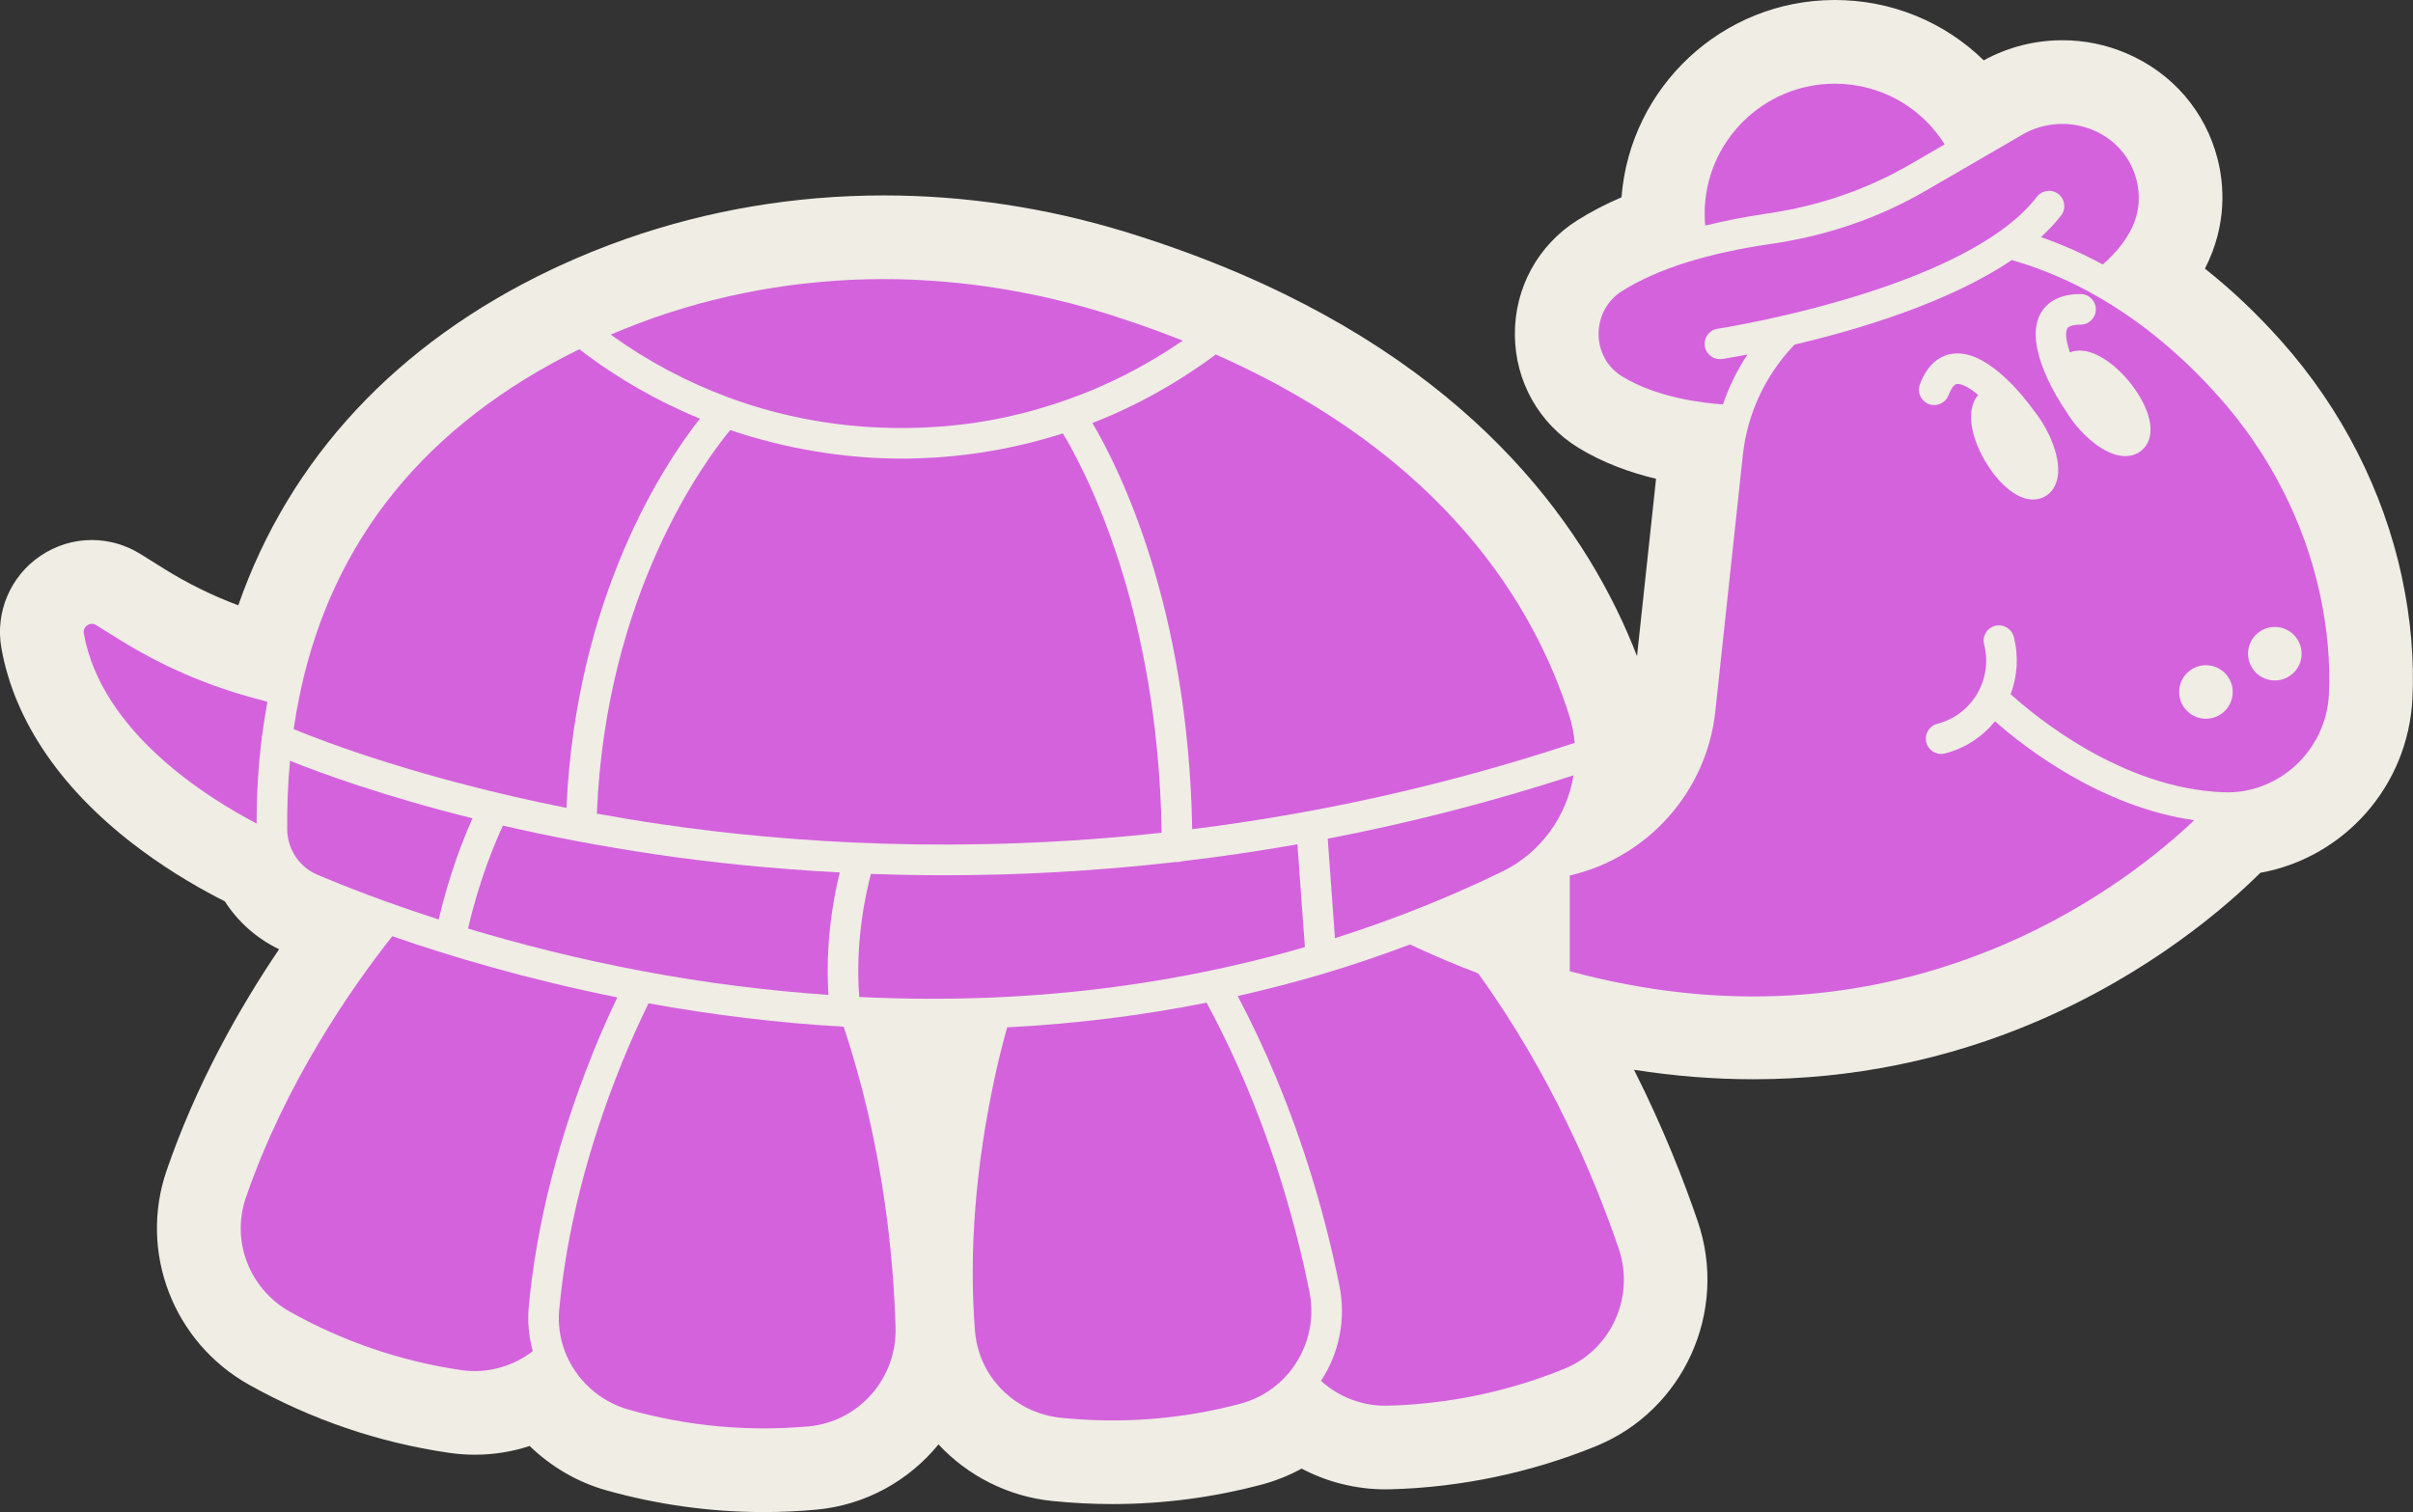 <?xml version="1.0" encoding="UTF-8"?><svg id="Capa_2" xmlns="http://www.w3.org/2000/svg" viewBox="0 0 807.47 506.16"><rect x="0" y="0" width="807.47" height="506.16" fill="#333333" stroke="none"/><defs><style>.cls-1{fill:#d462dd;}.cls-2{fill:#efede4;}</style></defs><g id="Capa_2-2"><path class="cls-2" d="M803.8,193.35c-6.24-29.11-20.21-56.5-40.4-79.18-8.02-9.02-16.57-17.14-25.56-24.25,7.63-14.83,6.31-28.44,4.31-36.44-4.04-16.15-15.25-29.16-30.76-35.71-6.74-2.85-13.9-4.3-21.26-4.3-9.23,0-18.3,2.33-26.31,6.73-13.14-12.86-30.85-20.2-49.86-20.2-37.6,0-68.52,29.15-71.35,66.04-5.39,2.32-10.34,4.89-14.78,7.7-13.2,8.34-21.02,22.68-20.9,38.34.1,15.58,8.06,29.72,21.27,37.82,8.34,5.11,17.46,8.34,25.97,10.37l-6.37,59.35c-15.94-41.16-51.87-93.12-132.57-127.88-12.06-5.2-25.04-9.95-38.6-14.11-26.48-8.1-53.68-12.21-80.85-12.21-29.73,0-58.77,4.9-86.3,14.55-7.56,2.65-15.07,5.69-22.08,8.93-.97.43-1.96.89-2.84,1.32-51.75,24.6-87.67,63.23-104.82,112.4-8.72-3.25-17.09-7.38-25.02-12.34l-7.68-4.8c-4.93-3.08-10.57-4.71-16.31-4.71-6.13,0-12.09,1.84-17.2,5.3-10.06,6.79-15.19,18.9-13.07,30.85,4.4,24.77,20.49,48.08,46.52,67.42,10.95,8.14,21.44,13.95,28.25,17.37,4.44,6.92,10.7,12.46,18.16,16.04-13.25,19.61-27.68,45.05-37.68,74.19-9.31,27.28,2.29,57.38,27.61,71.58,20.9,11.69,43.37,19.35,66.75,22.77,2.89.43,5.85.66,8.82.66,6.28,0,12.45-.99,18.35-2.92,7.17,6.95,16,12.13,25.61,14.83,17.24,4.84,34.98,7.29,52.7,7.29,5.83,0,11.74-.27,17.58-.8,16.56-1.52,31.04-9.75,40.92-21.84,9.84,10.56,23.33,17.41,37.96,18.92,6.72.69,13.54,1.04,20.29,1.04,16.88,0,33.71-2.21,50.04-6.56,4.6-1.23,9.05-3.02,13.23-5.31,8.58,4.53,18.19,6.94,28.05,6.94l1.6-.02c23.48-.58,47.36-5.61,69.06-14.52,29.2-12.03,44.08-44.99,33.88-75.05-4.59-13.49-11.51-31.31-21.37-50.85,13.42,2.11,26.74,3.17,39.9,3.17,33.01,0,64.94-6.51,94.9-19.36,38.11-16.34,63.52-38.55,74.79-49.74,28.07-5.11,49.43-29,50.9-58.3.63-13.1-.55-26.74-3.5-40.53Z"/><path class="cls-1" d="M198.36,352.55c.03-.1.07-.21.11-.31,2.58-6.36,5.3-12.51,8.11-18.38-30.07-6.03-55.76-13.68-75.3-20.48-13.48,17.05-35.75,48.91-49.04,87.63-4.94,14.49,1.28,30.5,14.79,38.08,17.9,10.01,37.13,16.57,57.18,19.51,8.59,1.28,17.2-1.03,24.07-6.33-1.32-4.84-1.81-9.91-1.34-14.87,2.55-27.29,9.76-55.84,21.42-84.84Z"/><path class="cls-1" d="M388.72,278.75c-1.15-75.44-25.78-121.65-33.06-133.68-17.29,5.55-35.47,8.44-54.14,8.44s-38.86-3.3-57.17-9.56c-8.67,10.52-41.69,55.28-44.62,128.41,6.92,1.26,14.12,2.45,21.6,3.55,43.1,6.31,100.8,10.1,167.4,2.83Z"/><path class="cls-1" d="M244.92,133.46c17.91,6.47,36.95,9.81,56.59,9.81s36.92-3.06,54.14-8.98c.37-.17.75-.3,1.14-.38,13.73-4.83,26.81-11.49,39-19.91-.03-.01-.06-.03-.1-.04-.14-.06-.29-.11-.43-.16-2.46-.97-4.96-1.92-7.49-2.85-.84-.31-1.69-.61-2.53-.92-1.94-.7-3.9-1.39-5.88-2.06-.86-.29-1.71-.59-2.58-.87-2.76-.92-5.53-1.82-8.35-2.68-3.25-.99-6.51-1.91-9.77-2.77-1.05-.27-2.1-.51-3.15-.78-2.23-.56-4.46-1.1-6.7-1.59-1.24-.27-2.48-.52-3.72-.77-2.07-.42-4.13-.83-6.2-1.2-1.29-.23-2.58-.45-3.86-.66-2.05-.33-4.11-.64-6.16-.92-1.27-.17-2.53-.35-3.8-.5-2.15-.26-4.3-.48-6.45-.68-1.15-.11-2.31-.23-3.46-.33-2.56-.2-5.11-.35-7.67-.48-.73-.04-1.46-.1-2.2-.12-3.33-.13-6.66-.2-9.98-.19-.25,0-.5,0-.75,0-3,.02-6,.09-8.99.22-.45.02-.9.03-1.35.05-3.06.15-6.1.36-9.14.63-.57.05-1.14.1-1.71.16-3.09.29-6.17.63-9.24,1.04-.2.03-.39.06-.59.09-2.97.41-5.92.88-8.86,1.4-.48.08-.95.16-1.43.25-2.97.54-5.93,1.15-8.88,1.81-.57.13-1.13.26-1.69.39-3,.7-6,1.44-8.97,2.25-.16.04-.31.09-.47.14-2.88.8-5.74,1.67-8.59,2.58-.5.16-1,.31-1.49.47-2.85.93-5.69,1.93-8.5,2.98-.55.2-1.09.42-1.64.63-2.88,1.1-5.75,2.24-8.59,3.46-.02.01-.05.02-.07.03,12.3,8.87,25.54,15.91,39.47,21.05.37.09.72.22,1.07.38Z"/><path class="cls-1" d="M158.12,273.92c-30.13-7.52-51.14-15.26-61.08-19.26-.68,7.42-1,15.06-.93,22.94h0c.06,6.67,4.04,12.65,10.14,15.23,9.05,3.83,22.9,9.27,40.55,14.94,3.58-15.27,8.33-27.19,11.32-33.85Z"/><path class="cls-1" d="M219.44,285.99c-18.9-2.78-36.01-6.13-51.15-9.63-2.67,5.76-7.92,18.21-11.67,34.46,16.83,5.07,36.52,10.14,58.47,14.27,20.76,3.91,41.6,6.53,62.15,7.94-1.14-17.53,1.73-32.8,3.77-40.99-22.76-1.18-43.45-3.38-61.56-6.04Z"/><path class="cls-1" d="M591.19,71.51c17.35-2.51,33.54-8.07,48.1-16.53l11.46-6.65c-7.92-12.62-21.61-20.31-36.78-20.31-24.01,0-43.54,19.53-43.54,43.54,0,1.32.09,2.64.21,3.95,6.36-1.58,13.18-2.93,20.55-4Z"/><path class="cls-1" d="M39.89,214.06l-7.69-4.81c-1.36-.85-2.54-.24-2.98.05-.44.3-1.44,1.17-1.17,2.73,5.87,33.04,41.49,55.11,57.82,63.63,0-9.73.56-19.17,1.7-28.29-.01-.51.06-1.02.2-1.53.49-3.7,1.06-7.35,1.73-10.95l-3.87-1.03c-16.17-4.29-31.56-10.95-45.74-19.82Z"/><path class="cls-1" d="M398.95,277.56c40.03-4.99,83.09-14.03,128-28.9-.27-3.03-.84-6.06-1.79-9.05-11.61-36.57-41.61-87.03-118.33-120.95-12.85,9.56-26.68,17.25-41.27,22.93,9.05,15.32,32.07,61.45,33.39,135.96Z"/><path class="cls-1" d="M217.02,335.85c-3.1,6.33-6.11,13.02-8.95,19.99-.03.09-.07.18-.1.27-11.36,28.17-18.37,55.84-20.83,82.24-.45,4.66.19,9.45,1.82,13.85,3.6,9.56,11.63,16.92,21.49,19.69,19.69,5.53,39.94,7.39,60.15,5.57,16.77-1.54,29.54-16.04,29.08-33.01-.7-24.53-4.33-61.66-17.35-100.77-21.5-1.22-43.45-3.86-65.3-7.82Z"/><path class="cls-1" d="M584.78,118.68c-4.75.9-7.84,1.38-8.46,1.48-.26.04-.52.06-.78.06-2.49,0-4.67-1.82-5.06-4.35-.42-2.8,1.5-5.41,4.3-5.83.72-.11,62.71-9.77,94.72-32.83.1-.06.19-.14.28-.2,4.7-3.41,8.75-7.12,11.83-11.13,1.72-2.24,4.94-2.67,7.18-.94,2.24,1.72,2.66,4.94.93,7.18-1.95,2.54-4.24,4.94-6.75,7.25,7.04,2.45,13.96,5.51,20.69,9.17,10.1-8.93,13.81-18.2,11.3-28.26-1.88-7.52-7.16-13.61-14.48-16.71-7.66-3.24-16.52-2.69-23.69,1.47l-32.37,18.8c-15.7,9.12-33.12,15.11-51.78,17.81-21.41,3.1-38.18,8.41-49.85,15.78-4.96,3.13-7.89,8.54-7.85,14.47.04,5.84,2.99,11.12,7.9,14.12,11.54,7.08,26.8,8.89,33.71,9.35,2.02-5.9,4.79-11.5,8.21-16.69Z"/><path class="cls-1" d="M234.21,140.14c-14.37-5.91-27.96-13.71-40.36-23.24-51.21,25.17-82.49,63.68-93.38,114.84-.03.25-.05.49-.12.74-.02.06-.04.11-.06.16-.78,3.75-1.46,7.56-2.02,11.44,10.25,4.22,42.86,16.71,91.28,26.35,3.21-70.94,32.87-115.32,44.67-130.29Z"/><path class="cls-1" d="M742.48,132.79c-12.41-13.95-26.11-25.26-40.73-33.62-9.2-5.29-18.79-9.32-28.54-12.12-21.19,14.33-51.57,23.34-72.67,28.29-7.2,7.47-12.51,16.67-15.34,26.7-.94,3.34-1.61,6.82-1.99,10.32l-9.2,85.69c-2.9,27.15-22.82,49.07-48.72,55.01v32.04c50.53,13.67,99.07,10.76,144.86-8.75,31.47-13.41,53.43-31.66,64.11-41.79-31.2-4.48-56.64-24.26-66.66-33.11-4.17,5.1-9.9,8.99-16.75,10.76-.43.11-.86.16-1.28.16-2.28,0-4.36-1.53-4.96-3.84-.71-2.74.94-5.53,3.68-6.24,11.64-3,18.67-14.92,15.66-26.56-.71-2.74.94-5.53,3.68-6.24,2.75-.7,5.53.94,6.24,3.68,1.7,6.6,1.19,13.26-1.04,19.2,8.48,7.68,37.43,31.54,71.13,32.82,18.48.81,34.42-13.95,35.36-32.67.51-10.68-.47-21.88-2.91-33.31-5.23-24.39-16.96-47.36-33.93-66.43ZM684.4,166.13c-.91.53-2.29,1.08-4.09,1.08-2.07,0-4.68-.73-7.75-3.08-3.02-2.31-6-5.86-8.38-9.98-5.28-9.14-6.02-17.68-2.19-21.95-2.86-2.36-5.47-3.85-7.15-3.65-1.32.17-2.38,2.65-2.78,3.71-1,2.65-3.95,3.99-6.6,3-2.65-1-3.99-3.95-3-6.6,2.88-7.69,7.61-9.83,11.07-10.27,11.58-1.49,24.06,14.86,27,18.96,1.26,1.55,2.47,3.32,3.6,5.28,2.38,4.12,3.97,8.48,4.45,12.25.93,7.16-2.23,10.12-4.19,11.25ZM716.6,150.82c-1.03.85-2.8,1.86-5.38,1.86-1.8,0-4-.49-6.63-1.88-3.36-1.78-6.88-4.78-9.91-8.46-1.27-1.54-2.37-3.15-3.34-4.76-.03-.04-.07-.07-.1-.11-2.41-3.53-14.13-21.7-8.53-32.29,1.63-3.08,5.29-6.76,13.5-6.76h0c2.83,0,5.12,2.29,5.12,5.12,0,2.83-2.29,5.12-5.12,5.13-1.13,0-3.83.13-4.45,1.3-.79,1.49-.31,4.47.91,8,2.14-.86,5.38-1.13,9.88,1.26,3.36,1.78,6.89,4.78,9.91,8.46,3.03,3.68,5.31,7.71,6.41,11.35,2.09,6.91-.53,10.35-2.28,11.79ZM738.18,240.59c-4.94,0-8.96-4.02-8.96-8.96s4.02-8.96,8.96-8.96,8.96,4.02,8.96,8.96-4.02,8.96-8.96,8.96ZM761.23,227.78c-4.94,0-8.96-4.02-8.96-8.96s4.02-8.96,8.96-8.96,8.96,4.02,8.96,8.96-4.02,8.96-8.96,8.96Z"/><path class="cls-1" d="M444.3,280.75l2.42,33.28c7.8-2.47,15.68-5.21,23.49-8.21,10.81-4.13,21.72-8.85,32.42-14.04,13.06-6.34,21.69-18.65,23.93-32.25-28.25,9.18-55.77,16.13-82.27,21.21Z"/><path class="cls-1" d="M436.66,317.04l-2.5-34.42c-13.14,2.32-26.01,4.18-38.59,5.66-.52.18-1.07.3-1.66.3h-.01c-.15,0-.3-.03-.45-.04-27.4,3.14-53.37,4.44-77.5,4.44-8.4,0-16.55-.17-24.5-.46-1.83,6.86-5.33,22.96-3.92,41.21,15.2.73,30.44.79,45.33.15,35.74-1.55,70.62-7.24,103.79-16.84Z"/><path class="cls-1" d="M471.83,316.15c-9.43,3.56-18.94,6.79-28.29,9.59,0,0,0,0,0,0-.05.01-.09.03-.14.04-9.6,2.87-19.35,5.39-29.21,7.62,4.71,8.97,9.14,18.36,13.16,28.07,0,.01,0,.02.01.03,0,0,0,.01,0,.02.04.1.08.19.11.29,9,21.81,15.97,44.87,20.75,68.56,2.23,11.14-.02,22.51-6.18,31.85,6.12,5.54,14.14,8.57,22.5,8.31,14.02-.35,35.66-2.79,59.11-12.42,15.57-6.41,23.48-24.04,18.03-40.12-7.97-23.43-22.6-58.32-47.03-92.16-7.46-2.82-15.06-6.05-22.8-9.68Z"/><path class="cls-1" d="M417.89,365.45c-.04-.09-.07-.18-.1-.28-4.26-10.27-8.98-20.17-14.02-29.54-21.76,4.35-44.08,7.09-66.74,8.26-1.49,5.33-2.89,10.94-4.16,16.78-.01.07-.03.15-.04.22-6.42,29.75-8.63,58.2-6.58,84.58.36,4.68,1.8,9.3,4.15,13.36,5.15,8.81,14.31,14.7,24.5,15.75,20.38,2.09,40.65.51,60.24-4.72,6.39-1.7,12.01-5.31,16.25-10.43,6.24-7.55,8.72-17.42,6.79-27.05-4.66-23.13-11.48-45.65-20.28-66.92Z"/></g></svg>